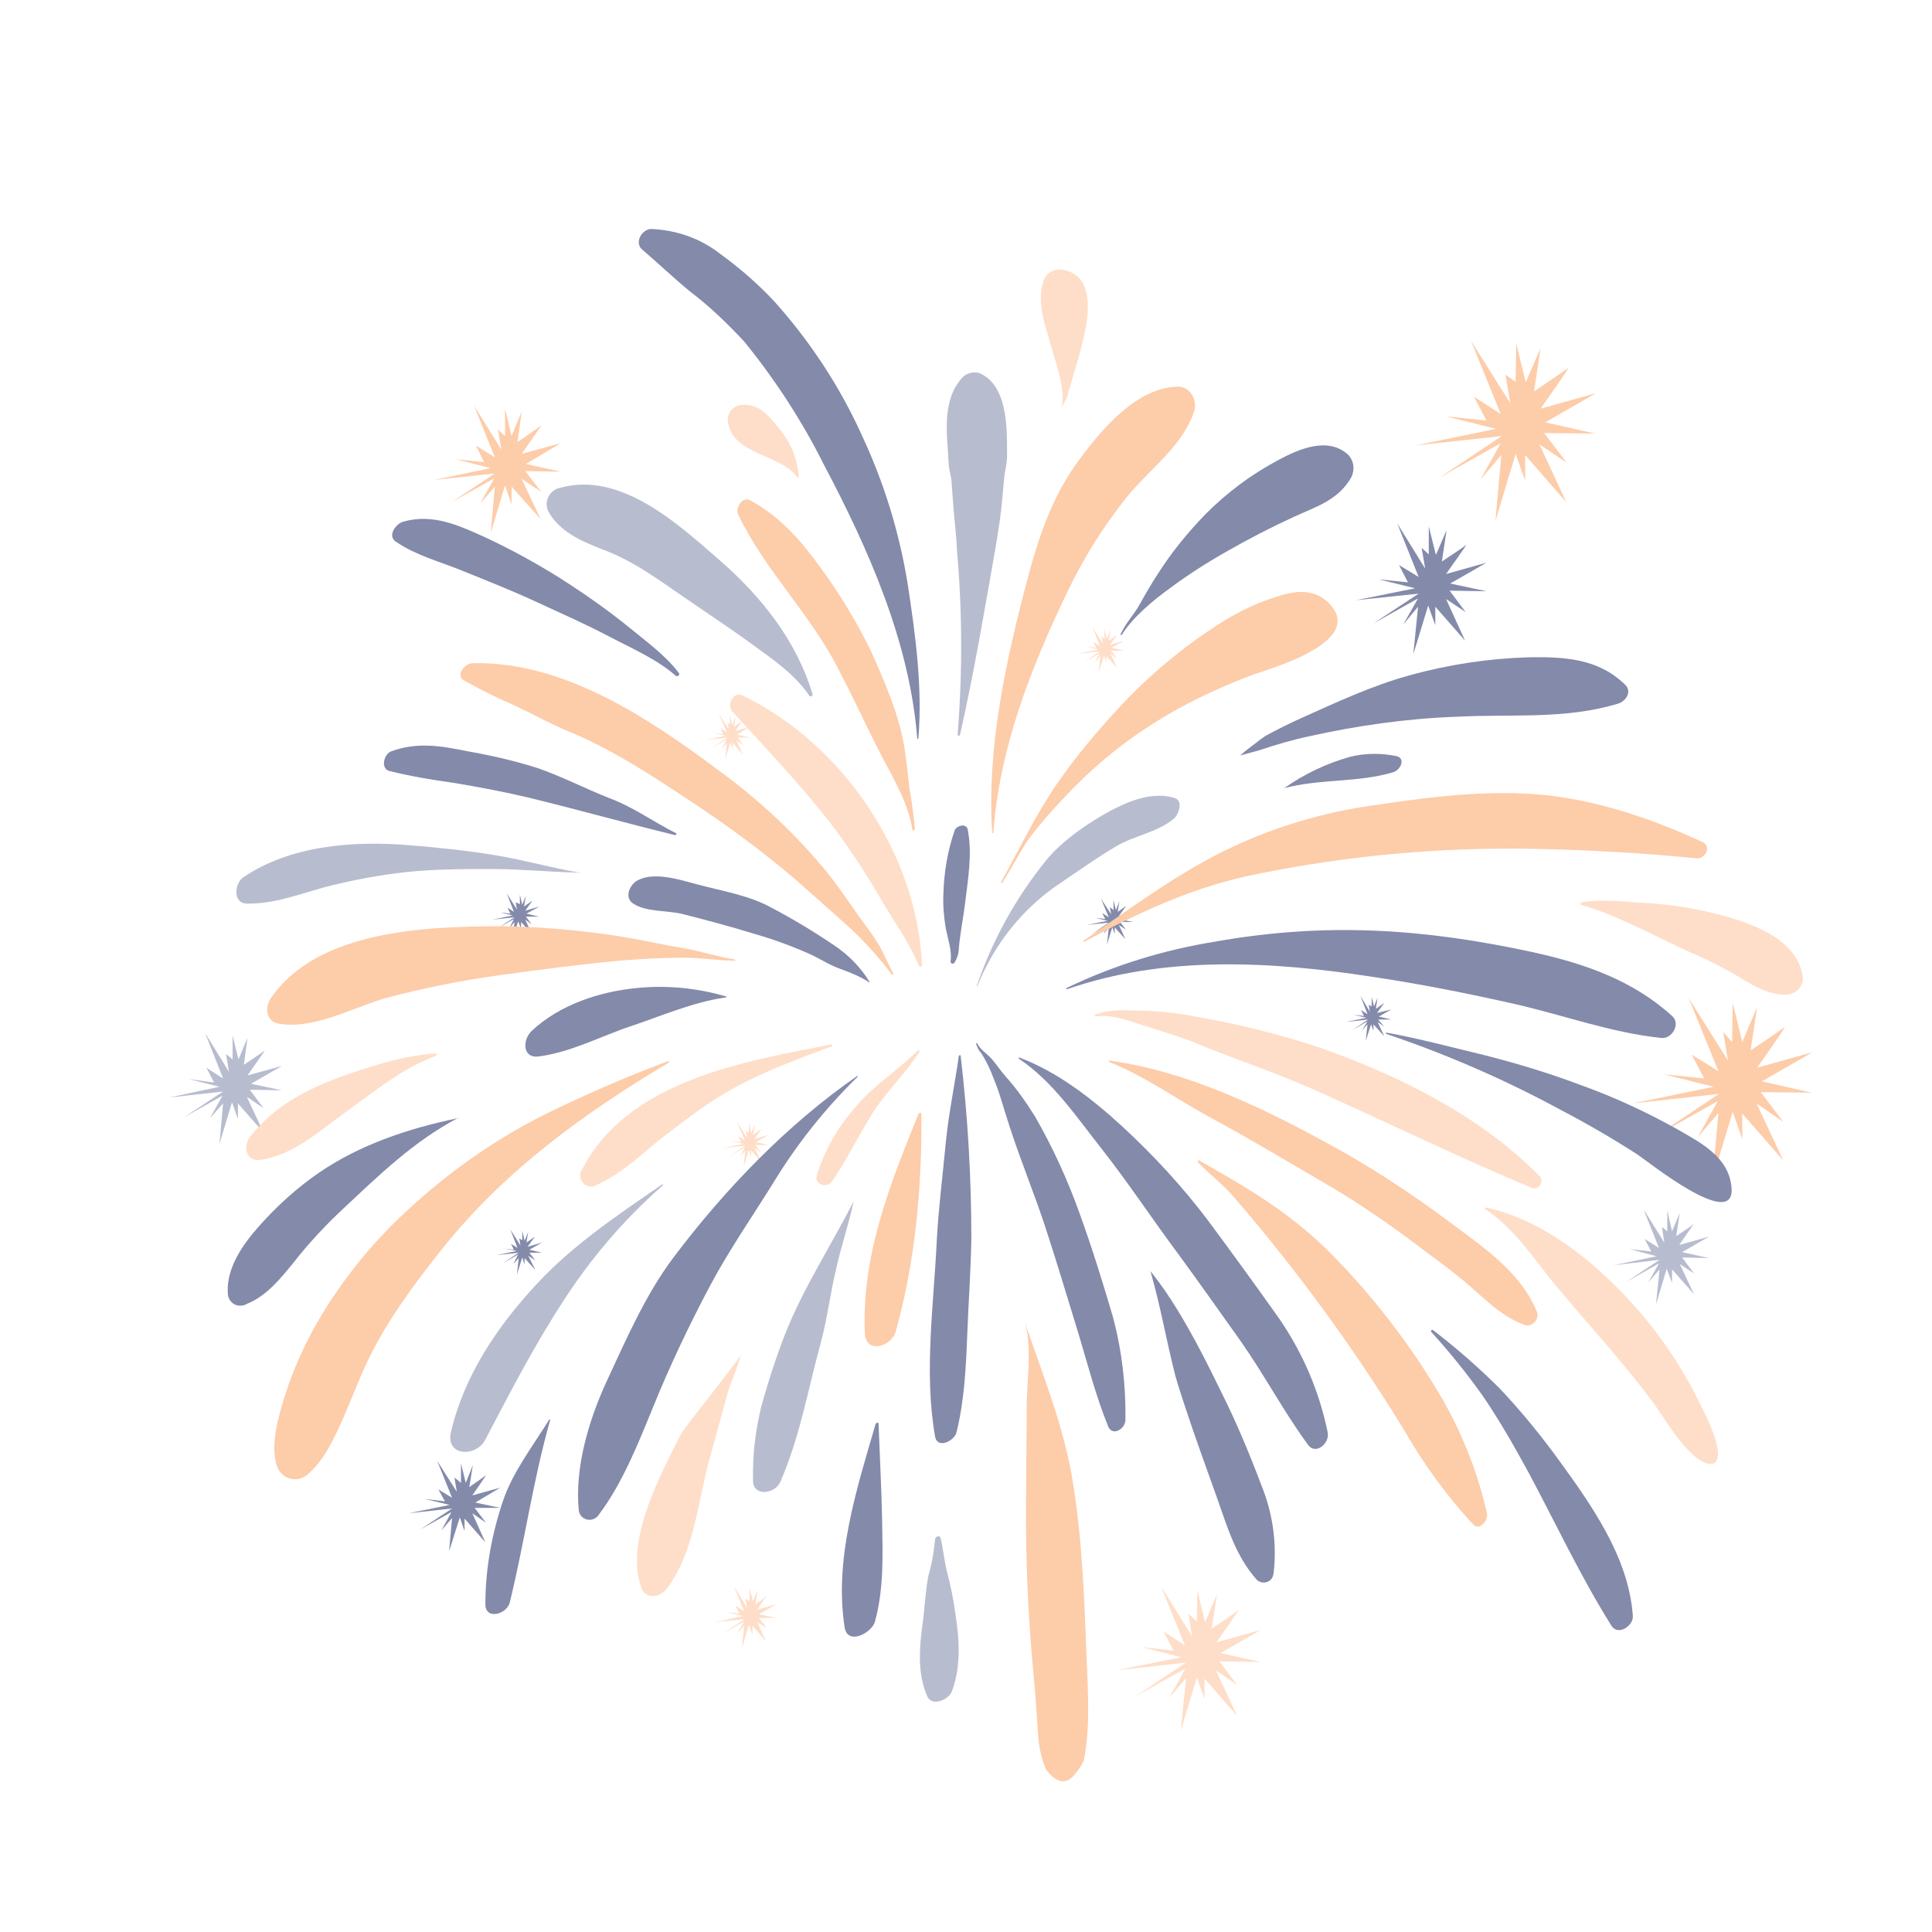 <?xml version="1.0" encoding="utf-8"?>
<!-- Generator: Adobe Illustrator 25.3.1, SVG Export Plug-In . SVG Version: 6.00 Build 0)  -->
<svg version="1.1" id="fogos_de_artificio_azul_1_" xmlns="http://www.w3.org/2000/svg" xmlns:xlink="http://www.w3.org/1999/xlink"
	 x="0px" y="0px" viewBox="0 0 324.8 324.8" style="enable-background:new 0 0 324.8 324.8;" xml:space="preserve">
<style type="text/css">
	.st0{fill:#B8BCCF;}
	.st1{fill:#FDCCA9;}
	.st2{fill:#FEDEC8;}
	.st3{fill:#838AAA;}
</style>
<g id="fogos_de_artificio_azul">
	<g id="Grupo_10242">
		<g id="Grupo_10240">
			<g id="Caminho_17379">
				<path class="st0" d="M39.1,178.1l0-4l1,4l1.5-3.6L41,179c0,0,3.2-2.1,3.5-2.4s-2.9,4.2-2.9,4.2l5.8-1.6l-5.2,3l5.2,1.1l-5.4-0.1
					l2.3,3.1l-2.8-1.9l2.8,6l-4.3-4.9v2.6l-1-2.8l-2.1,7l0.6-6.8l-2.2,2.5l2.1-3.8l-6.4,3.6l6.5-4.3l-9,1l8.4-1.8l-5.2-1.3L36,182
					l-1.3-2.5l2.8,1.8l-3-7.6l4,6.5l-0.5-3L39.1,178.1z"/>
			</g>
			<g id="Caminho_17380">
				<path class="st1" d="M291.2,175.2l0.1-6.6l1.6,6.6l2.5-5.9l-1.1,7.3c0,0,5.2-3.5,5.7-3.9s-4.6,6.8-4.6,6.8l9.3-2.6l-8.5,4.9
					l8.4,1.9l-8.6-0.1l3.8,5l-4.5-3.1l4.5,9.6l-6.9-7.9l0,4.3l-1.6-4.6l-3.4,11.3l1-11.1l-3.5,4.1l3.4-6.1l-10.3,5.8l10.5-7
					l-14.5,1.6l13.6-2.8l-8.4-2.1l6.8,0.7l-2.1-4l4.5,2.8l-5-12.3l6.6,10.5l-0.8-4.8L291.2,175.2z"/>
			</g>
			<g id="Caminho_17381">
				<path class="st0" d="M280.3,207v-3.5l0.8,3.5l1.3-3.1l-0.6,3.9c0,0,2.8-1.8,3-2.1s-2.5,3.6-2.5,3.6l5-1.4l-4.5,2.6l4.5,1
					l-4.5-0.1l2,2.7l-2.4-1.6l2.4,5.1l-3.7-4.2v2.3l-0.9-2.4l-1.8,6l0.6-5.9l-1.9,2.2l1.8-3.2l-5.5,3.1l5.6-3.7l-7.7,0.9l7.2-1.5
					L274,210l3.6,0.4l-1.1-2.1l2.4,1.5l-2.6-6.5l3.5,5.6l-0.4-2.6L280.3,207z"/>
			</g>
			<g id="Caminho_17382">
				<path class="st1" d="M254.8,64.2l0.1-6.5l1.6,6.6l2.5-5.8l-1.1,7.3c0,0,5.2-3.5,5.7-3.9s-4.6,6.8-4.6,6.8l9.3-2.6l-8.5,4.9
					l8.4,1.9l-8.6-0.1l3.8,5l-4.6-3.1l4.5,9.7l-6.9-7.9v4.3l-1.6-4.5l-3.4,11.3l1-11.1l-3.5,4.1l3.4-6.1l-10.3,5.8l10.5-7l-14.6,1.6
					l13.6-2.8l-8.4-2.1l6.8,0.7l-2.1-4l4.5,2.9l-5-12.3l6.6,10.5l-0.8-4.8L254.8,64.2z"/>
			</g>
			<g id="Caminho_17383">
				<path class="st2" d="M201.2,272.6l0.1-5.2l1.3,5.3l2-4.7l-0.9,5.8c0,0,4.2-2.8,4.5-3.1s-3.7,5.4-3.7,5.4l7.5-2.1l-6.8,3.9
					l6.7,1.5l-6.9-0.1l3,4l-3.6-2.5l3.6,7.7l-5.5-6.3v3.4l-1.3-3.6l-2.7,9l0.9-8.9l-2.8,3.3l2.7-4.9l-8.3,4.6l8.4-5.6l-11.7,1.3
					l10.9-2.2l-6.7-1.7l5.4,0.6l-1.7-3.2l3.6,2.3l-4-9.9l5.2,8.4l-0.6-3.8L201.2,272.6z"/>
			</g>
			<g id="Caminho_17384">
				<path class="st2" d="M126,269.2V267l0.6,2.2l0.8-2l-0.4,2.5c0,0,1.8-1.2,1.9-1.4s-1.6,2.3-1.6,2.3l3.2-0.9l-2.9,1.7l2.9,0.6
					h-2.9l1.3,1.7l-1.6-1l1.5,3.3l-2.3-2.7v1.5l-0.6-1.6l-1.2,3.9l0.4-3.8l-1.2,1.4l1.2-2.1l-3.5,2l3.6-2.4l-5,0.5l4.7-1l-2.9-0.7
					l2.3,0.3l-0.7-1.4l1.5,1l-1.7-4.2l2.2,3.6l-0.3-1.6L126,269.2z"/>
			</g>
			<g id="Caminho_17385">
				<path class="st2" d="M125.9,190.4v-1.6l0.4,1.7l0.6-1.5l-0.3,1.8c0,0,1.3-0.9,1.4-1c0.1-0.1-1.2,1.7-1.2,1.7l2.4-0.7l-2.1,1.2
					l2.1,0.5h-2.2l1,1.3l-1.1-0.8l1.1,2.4l-1.7-2v1.1l-0.4-1.2l-0.9,2.9l0.3-2.8l-0.9,1.1l0.8-1.6l-2.6,1.5l2.7-1.8l-3.7,0.4
					l3.4-0.7l-2.1-0.5l1.7,0.2l-0.5-1l1.1,0.7l-1.3-3.1l1.7,2.7l-0.2-1.2L125.9,190.4z"/>
			</g>
			<g id="Caminho_17386">
				<path class="st2" d="M122.7,121.9v-1.7l0.4,1.7l0.6-1.5l-0.3,1.8c0,0,1.3-0.9,1.4-1s-1.2,1.7-1.2,1.7l2.4-0.7l-2.1,1.3l2.1,0.5
					H124l1,1.3l-1.2-0.8l1.1,2.4l-1.7-2v1.1l-0.4-1.2l-0.9,2.9l0.3-2.8l-0.9,1l0.9-1.6l-2.6,1.5l2.7-1.8l-3.7,0.4l3.4-0.7l-2.1-0.5
					l1.7,0.2l-0.5-1l1.1,0.7l-1.4-3.2l1.7,2.7l-0.2-1.2L122.7,121.9z"/>
			</g>
			<g id="Caminho_17387">
				<path class="st2" d="M185.7,107.4v-1.6l0.4,1.6l0.6-1.5l-0.3,1.8c0,0,1.3-0.9,1.4-1s-1.2,1.7-1.2,1.7l2.4-0.7l-2.1,1.2l2.1,0.5
					h-2.2l1,1.3l-1.1-0.8l1.1,2.4l-1.8-2v1.1l-0.4-1.2l-0.9,2.9l0.3-2.8l-0.9,1l0.8-1.5l-2.6,1.5l2.6-1.8l-3.7,0.4l3.5-0.7l-2.1-0.5
					l1.7,0.2l-0.5-1l1.1,0.7l-1.2-3.1l1.7,2.7l-0.2-1.2L185.7,107.4z"/>
			</g>
			<g id="Caminho_17388">
				<path class="st3" d="M187.2,153v-1.7l0.4,1.7l0.6-1.5l-0.3,1.8c0,0,1.3-0.9,1.4-1s-1.2,1.7-1.2,1.7l2.4-0.7l-2.1,1.3l2.1,0.4
					h-2.2l1,1.3l-1.2-0.8l1.1,2.4l-1.8-2v1.1l-0.4-1.1l-0.9,2.9l0.3-2.8l-0.9,1l0.9-1.6l-2.6,1.5l2.6-1.8l-3.7,0.4l3.5-0.7l-2.1-0.5
					l1.7,0.2l-0.5-1l1.1,0.7l-1.3-3.1l1.7,2.6l-0.2-1.2L187.2,153z"/>
			</g>
			<g id="Caminho_17389">
				<path class="st3" d="M87.4,152v-1.6l0.4,1.7l0.6-1.5l-0.3,1.8c0,0,1.3-0.9,1.4-1s-1.2,1.7-1.2,1.7l2.4-0.7l-2.2,1.2l2.1,0.5
					h-2.2l1,1.3l-1.1-0.8l1.1,2.4l-1.8-2v1.1l-0.5-1.2l-0.9,2.9l0.3-2.8l-0.9,1.1l0.8-1.6l-2.6,1.5l2.7-1.8l-3.7,0.4l3.4-0.7
					l-2.1-0.5l1.7,0.2l-0.5-1l1.1,0.7l-1.2-3.1l1.7,2.7l-0.2-1.2L87.4,152z"/>
			</g>
			<g id="Caminho_17390">
				<path class="st3" d="M87.8,208.5v-1.6l0.4,1.7l0.6-1.5l-0.3,1.8c0,0,1.3-0.9,1.4-1s-1.2,1.7-1.2,1.7l2.4-0.7l-2.1,1.2l2.1,0.5
					H89l1,1.3l-1.2-0.8l1.2,2.4l-1.8-2v1.1l-0.4-1.2l-0.9,2.9l0.3-2.8l-0.9,1l0.8-1.6l-2.6,1.5l2.7-1.8l-3.7,0.4l3.4-0.7l-2.2-0.4
					l1.7,0.2l-0.5-1l1.1,0.7l-1.2-3.1l1.7,2.7l-0.2-1.2L87.8,208.5z"/>
			</g>
			<g id="Caminho_17391">
				<path class="st3" d="M230.6,169.2v-1.6l0.4,1.6l0.6-1.5l-0.3,1.9c0,0,1.3-0.9,1.4-1s-1.2,1.7-1.2,1.7l2.4-0.6l-2.1,1.2l2.1,0.5
					h-2.2l1,1.2l-1.1-0.8l1.1,2.4l-1.8-2v1.1l-0.4-1.1l-0.9,2.8l0.3-2.8l-0.9,1l0.9-1.5l-2.6,1.5l2.7-1.8l-3.7,0.4l3.4-0.7l-2.1-0.5
					l1.7,0.2l-0.5-1l1.1,0.7l-1.2-3.1l1.6,2.7l-0.2-1.2L230.6,169.2z"/>
			</g>
			<g id="Caminho_17392">
				<path class="st3" d="M77.5,249.3V246l0.8,3.3l1.2-3l-0.6,3.7c0,0,2.6-1.8,2.8-2s-2.3,3.4-2.3,3.4l4.7-1.3l-4.2,2.5l4.2,0.9h-4.3
					l1.9,2.5l-2.3-1.6l2.2,4.9l-3.5-4v2.1l-0.8-2.3l-1.8,5.7l0.5-5.6l-1.8,2.1l1.7-3.1l-5.2,2.9l5.3-3.5l-7.3,0.8l6.9-1.4l-4.2-1
					l3.4,0.4l-1.1-2l2.3,1.4l-2.5-6.2l3.3,5.2l-0.4-2.4L77.5,249.3z"/>
			</g>
			<g id="Caminho_17393">
				<path class="st1" d="M84.9,73.3v-4.6l1.1,4.6l1.7-4.1L87,74.3c0,0,3.7-2.5,4-2.8s-3.3,4.8-3.3,4.8l6.6-1.8L88.4,78l5.9,1.3
					l-6-0.1l2.7,3.5l-3.3-2.2l3.2,6.8L86,81.8v3l-1.1-3.2l-2.4,8l0.7-7.8l-2.5,2.9l2.4-4.3l-7.3,4.1l7.4-4.9l-10.3,1.1l9.6-2
					l-5.9-1.5l4.8,0.5L80,74.9l3.2,2l-3.5-8.7l4.6,7.4l-0.6-3.4L84.9,73.3z"/>
			</g>
			<g id="Caminho_17394">
				<path class="st3" d="M240.2,93.2v-4.7l1.2,4.8l1.8-4.2l-0.8,5.3c0,0,3.8-2.5,4.1-2.8s-3.4,4.9-3.4,4.9l6.8-1.9l-6.1,3.5l6.1,1.3
					l-6.2-0.1l2.7,3.6l-3.3-2.2l3.2,7l-5-5.7v3.1l-1.2-3.3l-2.5,8.2l0.8-8l-2.5,3l2.5-4.4l-7.5,4.2l7.6-5l-10.5,1.1l9.9-2l-6.1-1.5
					l4.9,0.5l-1.5-2.9l3.3,2l-3.6-9l4.7,7.6l-0.6-3.5L240.2,93.2z"/>
			</g>
		</g>
		<g id="Grupo_10241">
			<g id="Caminho_17395">
				<path class="st0" d="M197.3,134.1c-3.6-1-7.4,0.5-10.6,2.2c-3.6,1.9-8.2,5.1-10.8,8.3c-5.1,6.3-9.1,13.5-11.7,21.2
					c0,0,0,0,0.1,0c2.8-7,7.6-13.1,13.9-17.3c3.1-2.1,6.2-4.3,9.4-6.2s7-2.3,9.9-4.8C198.2,136.7,199,134.5,197.3,134.1z"/>
			</g>
			<g id="Caminho_17396">
				<path class="st1" d="M223.4,101.4c-2.4-2.4-5.5-2.2-8.7-1.1c-3.3,1-6.4,2.5-9.3,4.3c-5.7,3.6-11,7.9-15.7,12.7
					c-4.4,4.6-8.5,9.4-12.1,14.6c-3.6,5.3-6.2,10.8-9.3,16.4c-0.1,0.1,0.1,0.2,0.2,0.1c1.5-2.3,2.7-4.7,4.2-7
					c1.8-2.5,3.9-4.9,6.1-7.2c9.1-9.8,19.4-16.1,31.9-20.8C213.9,112.3,229.7,107.8,223.4,101.4z"/>
			</g>
			<g id="Caminho_17397">
				<path class="st1" d="M198.1,65c-7,0.1-12.8,7.1-16.6,12.2c-4.5,6-6.8,12.8-8.7,19.9c-3.7,14-6.9,28.4-6,42.9
					c0,0.1,0.2,0.1,0.2,0c1-14.2,6.3-27.7,12.4-40.4c2.7-5.7,6.1-11.1,10-16c3.8-4.7,9.5-8.6,11.4-14.6
					C201.3,67.3,200.1,65,198.1,65z"/>
			</g>
			<g id="Caminho_17398">
				<path class="st3" d="M226.7,76.5c-3.4-3.2-8.4-1-11.9,0.9c-4.5,2.4-8.5,5.4-12.1,9c-3,3.1-5.7,6.4-8,10
					c-1.1,1.7-2.1,3.4-3.1,5.2s-2.4,3.2-3.2,5c-0.1,0.2,0.1,0.2,0.2,0.1c1.8-2.9,5.4-5.9,8.2-7.9c3.1-2.3,6.4-4.4,9.8-6.3
					c3.5-2,7.2-3.9,10.9-5.6s7.5-2.8,9.7-6.7C227.8,78.9,227.6,77.5,226.7,76.5z"/>
			</g>
			<g id="Caminho_17399">
				<path class="st3" d="M273.2,115.1c-4.5-4.4-10.2-4.7-16.2-4.6c-6.7,0.2-13.4,1.2-19.9,3c-6.3,1.7-12.5,4.6-18.5,7.3
					c-2,0.9-4,1.9-6,3c-0.2,0.2-0.4,0.3-0.7,0.5c-1.1,0.9-2.3,1.7-3.4,2.7c1.1-0.3,2.3-0.6,3.3-0.9c2.7-0.9,5.4-1.7,8.2-2.3
					c8.1-1.8,16.4-3,24.8-3.3c9.2-0.5,18.3,0.5,27.2-2.2C273.4,117.9,274.4,116.2,273.2,115.1z"/>
			</g>
			<g id="Caminho_17400">
				<path class="st1" d="M286.3,141.6c-8.2-3.8-17.2-6.9-26.2-7.9c-9.4-1-19.3,0.2-28.6,1.6c-9.1,1.2-18,3.9-26.2,8
					c-8.3,4.2-15.5,9.6-23.1,14.8c-0.1,0.1-0.1,0.3,0.1,0.2c9.6-5.1,18.5-9.3,29.2-11.4c15.3-3.1,30.9-4.5,46.5-4.2
					c9.2,0.2,18.2,0.7,27.3,1.6C286.7,144.4,287.7,142.3,286.3,141.6z"/>
			</g>
			<g id="Caminho_17401">
				<path class="st3" d="M152.6,98.2c-1.4-8.7-4-17.1-7.7-25c-3.7-8.2-8.7-15.8-14.7-22.5c-2.8-3-5.8-5.6-9.1-8
					c-3.3-2.6-7.3-4-11.5-4.2c-1.6-0.1-3,2.2-1.7,3.4c2.7,2.3,5.3,4.8,8.1,7.1c3.3,2.5,6.3,5.4,9.1,8.4c5.2,6.4,9.7,13.3,13.4,20.7
					c7.5,14.2,14.4,29.7,15.7,46c0,0.2,0.2,0.1,0.2,0C155.1,115.5,153.9,106.7,152.6,98.2z"/>
			</g>
			<g id="Caminho_17402">
				<path class="st0" d="M164.6,62.7c-1.1-0.3-2.4,0.1-3.1,1.1c-3.3,4-2.2,9.7-2,14.4c0.1,1.1,0.5,2.1,0.5,3.2
					c0.1,1.4,0.2,2.8,0.3,4.1c0.2,2.4,0.5,4.9,0.6,7.3c0.9,10.2,0.9,20.5,0.1,30.7c0,0.3,0.4,0.2,0.4,0c2.4-10.6,4.2-21.4,6.1-32.2
					c0.4-2.5,0.8-5,1-7.5c0.1-1.1,0.2-2.1,0.3-3.2c0.1-1.4,0.6-3,0.5-4.4C169.3,71.9,169.4,64.7,164.6,62.7z"/>
			</g>
			<g id="Caminho_17403">
				<path class="st2" d="M178.5,68.4c0.4-0.6,0.7-1.2,1-1.9c0.1-0.5,0.2-1,0.4-1.5c0.7-2.6,1.6-5.2,2.2-7.9c1-4.1,2.1-11.2-3.9-11.8
					c-1.2,0-2.2,0.6-2.7,1.7c-1.2,3.4-0.1,6.8,0.9,10.1C177.2,60.3,179.2,65,178.5,68.4z"/>
			</g>
			<g id="Caminho_17404">
				<path class="st1" d="M152.9,132.6c-0.3-2.4-0.5-4.8-0.9-7.2c-1-5.7-3.3-10.8-5.6-16c-2.4-4.9-5.2-9.5-8.4-13.9
					c-3.4-4.7-6.8-8.6-11.9-11.4c-1.4-0.7-2.5,1.4-2,2.4c4.5,9.4,12.1,16.7,16.8,25.9c2.3,4.4,4.4,8.9,6.6,13.3
					c2.2,4.4,5.1,8.8,5.9,13.8c0,0.3,0.4,0.1,0.4-0.1C153.6,137.1,153.3,134.8,152.9,132.6z"/>
			</g>
			<g id="Caminho_17405">
				<path class="st2" d="M131.5,72.7c-1.9-2.4-3.8-5.1-7.1-4.6c-1.4,0.3-2.3,1.6-2,3c0.9,5.4,9,5.3,11.7,9.2c0.1,0.1,0.2,0,0.2-0.1
					C134.1,77.4,133.1,74.8,131.5,72.7z"/>
			</g>
			<g id="Caminho_17406">
				<path class="st2" d="M124.8,116.9c-1.5-0.7-2.7,1.6-1.7,2.7c5.9,6.5,11.9,12.7,17.2,19.7c2.7,3.6,5.1,7.3,7.4,11.2
					c2.3,4,5,7.6,6.8,11.9c0.1,0.3,0.5,0.1,0.5-0.2C154.2,143.5,141.6,125,124.8,116.9z"/>
			</g>
			<g id="Caminho_17407">
				<path class="st0" d="M136.6,116.7c-2.7-9-8.6-16.4-15.6-22.5s-16.6-15-26.8-12.2c-1.6,0.3-2.6,1.9-2.2,3.4
					c0,0.2,0.1,0.4,0.2,0.6c2.1,3.8,6.4,5.3,10.2,6.8c4.4,1.8,8.4,4.7,12.3,7.4s7.6,5.1,11.3,7.8s7.4,5.1,10.1,9
					C136.4,117.2,136.7,116.9,136.6,116.7z"/>
			</g>
			<g id="Caminho_17408">
				<path class="st3" d="M162.7,139.5c-0.2-1.2-1.9-0.7-2.2,0.1c-1.2,3.4-1.8,7.1-1.9,10.7c-0.1,1.9,0.1,3.9,0.4,5.8
					c0.3,1.5,1.1,3.9,0.8,5.5c0,0.2,0.1,0.4,0.3,0.4c0.1,0,0.3,0,0.4-0.2c0.4-0.7,0.7-1.5,0.7-2.4c0.2-2.4,0.7-4.8,1-7.2
					C162.7,148,163.5,143.7,162.7,139.5z"/>
			</g>
			<g id="Caminho_17409">
				<path class="st1" d="M150.2,163.7c-0.8-1.5-1.5-3.1-2.3-4.6c-1-1.7-2.2-3.3-3.4-4.9c-2.1-3-4.1-6-6.5-8.8
					c-5.1-6-10.9-11.3-17.2-15.9c-11.8-8.8-26.1-18.4-41.4-18c-1.2,0-2.9,2-1.4,2.9c2.7,1.5,5.5,2.9,8.3,4.1
					c3.4,1.6,6.6,3.4,10.1,4.8c7,3,13.7,7.4,20,11.6c6.1,4,12,8.4,17.5,13.1c2.7,2.4,5.4,4.8,8.1,7.2c2.9,2.6,5.6,5.5,7.9,8.6
					C150.1,164,150.2,163.8,150.2,163.7z"/>
			</g>
			<g id="Caminho_17410">
				<path class="st3" d="M114.1,113.1c-2.3-3-5.4-5.2-8.3-7.6c-3.7-3-7.7-5.8-11.8-8.4c-4-2.5-8.2-4.8-12.5-6.8
					c-4.4-2-8.8-4-13.7-2.6c-1.2,0.3-2.8,2.4-1.2,3.4c3.4,2.3,7.3,3.3,11,4.8c4.2,1.7,8.5,3.4,12.6,5.3s8.2,3.7,12.2,5.8
					c3.8,2,8,3.8,11.2,6.6C113.9,113.9,114.4,113.4,114.1,113.1z"/>
			</g>
			<g id="Caminho_17411">
				<path class="st3" d="M146.2,165.1c-1.5-2.5-3.6-4.6-6-6.2c-3.4-2.3-6.9-4.4-10.5-6.3c-3.8-2.1-8.3-2.8-12.4-3.9
					c-3-0.8-7.3-2.2-10.1-0.7c-1.2,0.6-2.3,2.7-0.9,3.8c2.2,1.6,6,1.2,8.6,1.9c3.9,1,7.7,2,11.6,3.2c3.5,1,6.8,2.2,10.1,3.7
					c1.6,0.8,3,1.7,4.7,2.3c1.7,0.6,3.4,1.3,4.9,2.3C146.1,165.2,146.2,165.1,146.2,165.1z"/>
			</g>
			<g id="Caminho_17412">
				<path class="st0" d="M97.4,146.7c-4.7-0.8-9.2-2.1-14-2.9s-9.6-1.3-14.5-1.7c-9.4-0.8-20.1,0-28,5.4c-1.5,1-1.8,4.4,0.6,4.4
					c4.5,0.1,8.6-1.5,12.9-2.7c4.6-1.2,9.3-2.1,14-2.6c4.8-0.5,9.6-0.5,14.4-0.5s9.6,0.5,14.5,0.6C97.5,146.9,97.6,146.7,97.4,146.7
					z"/>
			</g>
			<g id="Caminho_17413">
				<path class="st3" d="M113.7,140.1c-3.8-1.9-7.2-4.4-11.2-5.9c-4.1-1.6-8.1-3.7-12.2-5.1c-3.8-1.2-7.7-2.1-11.7-2.8
					c-4.4-0.9-8.4-1.6-12.8,0c-1.2,0.4-1.9,2.8-0.4,3.3c3.6,0.9,7.2,1.5,10.8,2c4.2,0.7,8.5,1.5,12.7,2.5c8.2,2,16.4,4.3,24.6,6.3
					C113.7,140.3,113.8,140.2,113.7,140.1z"/>
			</g>
			<g id="Caminho_17414">
				<path class="st1" d="M123.5,161.3c-2.7-0.4-5.3-1.3-8.1-1.8c-3.6-0.6-7.1-1.4-10.7-2c-6.8-1.1-13.7-1.7-20.6-1.8
					c-12.5,0.1-30.5,0.6-38.5,12c-1.1,1.6-1,4,1.3,4.4c5.9,1,12.4-2.7,17.9-4.3c6.4-1.7,12.9-3,19.5-3.9c6.6-0.9,13.3-1.8,20-2.4
					c3.6-0.3,7.2-0.5,10.8-0.5c2.8,0,5.6,0.5,8.4,0.5C123.6,161.6,123.7,161.4,123.5,161.3z"/>
			</g>
			<g id="Caminho_17415">
				<path class="st3" d="M122,167.5c-4.8-1.4-9.9-1.9-14.9-1.4c-6.3,0.6-13,2.8-17.7,7.2c-1.6,1.5-1.6,4.7,1.2,4.3
					c5.4-0.7,10.4-3.4,15.5-5.1s10.3-4,15.8-4.8C122.1,167.8,122.2,167.5,122,167.5z"/>
			</g>
			<g id="Caminho_17416">
				<path class="st1" d="M112.3,178.4c-7.5,2.8-14.8,6-22,9.6c-7.8,4.1-15,9.2-21.4,15.1c-6.3,5.7-11.7,12.4-15.9,19.8
					c-2,3.6-3.7,7.4-5,11.4c-1.1,3.5-2.7,8.7-1.4,12.3c0.6,1.6,2.4,2.5,4.1,1.9c0,0,0,0,0,0c0.4-0.2,0.8-0.4,1.1-0.7
					c2.7-2.3,4.5-6.2,5.9-9.4s2.7-6.7,4.3-10c3.3-6.8,8-13,12.7-18.9c10.4-12.9,23.7-22.5,37.8-30.9
					C112.4,178.5,112.4,178.3,112.3,178.4z"/>
			</g>
			<g id="Caminho_17417">
				<path class="st3" d="M144.1,180.9c-11.7,8.1-22.2,19-30.8,30.4c-4.7,6.2-8,13.8-11.3,20.9c-3,6.5-5.4,14.5-4.7,21.7
					c0.1,1,1,1.7,2,1.6c0.6-0.1,1.1-0.4,1.4-0.9c4-5.3,6.7-12.2,9.2-18.3c2.8-6.9,6-13.6,9.5-20.2c3.2-6,7.1-11.6,10.7-17.4
					c3.9-6.4,8.6-12.3,14-17.6C144.3,180.9,144.2,180.8,144.1,180.9z"/>
			</g>
			<g id="Caminho_17418">
				<path class="st0" d="M111.2,199.2c-7.4,5.1-14.9,10.1-21,16.7c-6.6,7.1-12.2,15.4-14.4,24.9c-0.9,4.1,4.3,4.2,5.8,1.2
					c4.1-7.8,8-15.4,12.8-22.8c4.7-7.4,10.4-14.1,17-19.9C111.6,199.3,111.4,199,111.2,199.2z"/>
			</g>
			<g id="Caminho_17419">
				<path class="st3" d="M92.3,238.7c-2.7,4.4-6,8.6-7.7,13.5c-1.9,5.6-3,11.5-3,17.5c0,2.7,3.6,1.7,4.1-0.3
					c2.5-10.2,3.9-20.5,6.8-30.7C92.6,238.6,92.4,238.6,92.3,238.7z"/>
			</g>
			<g id="Caminho_17420">
				<path class="st2" d="M139.7,175.6c-14.9,2.9-34.2,6.1-41.9,21.1c-0.5,0.8-0.3,1.9,0.6,2.5c0.5,0.3,1.2,0.4,1.7,0.1
					c3.4-1.5,6.2-3.8,9-6.2s6-4.7,9-6.9c6.8-4.8,14-7.4,21.7-10.3C139.9,175.8,139.9,175.5,139.7,175.6z"/>
			</g>
			<g id="Caminho_17421">
				<path class="st3" d="M76.9,188c-8.2,1.7-16.3,4.4-23.2,9.1c-3.8,2.6-7.2,5.7-10.2,9.1c-2.6,2.9-5.5,7-5.2,11.2
					c0,1.2,1,2.2,2.2,2.1c0.3,0,0.7-0.1,1-0.3c3.3-1.3,5.7-4.3,7.9-7c2.5-3.2,5.3-6.2,8.3-9C63.8,197.5,69.4,192,76.9,188
					C77,188.2,77.1,188,76.9,188z"/>
			</g>
			<g id="Caminho_17422">
				<path class="st1" d="M154.9,187.3c0-0.3-0.4-0.3-0.5,0c-4.8,11.8-9.6,23.9-9,36.9c0.2,3.5,4.5,2.2,5.2-0.4
					C153.9,212,155,199.5,154.9,187.3z"/>
			</g>
			<g id="Caminho_17423">
				<path class="st3" d="M161.5,177.5c0-0.2-0.2-0.1-0.3,0c-0.7,4.9-1.7,9.6-2.2,14.6c-0.5,5.4-1.2,10.8-1.5,16.2
					c-0.5,10.9-2.2,22.4-0.3,33.2c0.4,2.2,3.3,0.7,3.6-0.7c1.3-5.2,1.6-10.9,1.8-16.2s0.6-10.9,0.7-16.3
					C163.3,197.9,162.7,187.7,161.5,177.5z"/>
			</g>
			<g id="Caminho_17424">
				<path class="st0" d="M143.5,202c-3.9,7.6-8.5,14.6-11.6,22.5c-1.5,3.9-2.8,7.9-3.9,11.9c-1,4.1-1.5,8.2-1.4,12.4
					c-0.1,2.9,3.7,2.4,4.6,0.3c3.3-7.6,4.6-15.4,6.8-23.4c1.1-4.1,1.6-8.4,2.6-12.5C141.4,209.5,142.7,205.8,143.5,202
					C143.7,201.9,143.6,201.9,143.5,202z"/>
			</g>
			<g id="Caminho_17425">
				<path class="st2" d="M114.7,240.7c-0.7,1.3-1.4,2.7-2.1,4.1c-3,6.2-7.2,15.1-4.8,22.1c0.7,2,3.1,1.7,4.2,0.3
					c4.7-6,5.3-14.8,7.3-22c1-3.6,2-7.3,3-10.9c0.5-1.9,1.7-4.2,2.2-6.4C121.4,232.2,117.9,236.4,114.7,240.7z"/>
			</g>
			<g id="Caminho_17426">
				<path class="st3" d="M148.3,255.7c-0.1-5.4-0.4-10.9-0.6-16.3c0-0.4-0.4-0.2-0.5,0c-3.2,11-7,22.7-5.2,34.2
					c0.5,3.1,4.6,0.9,5.1-1C148.6,267.1,148.4,261.5,148.3,255.7z"/>
			</g>
			<g id="Caminho_17427">
				<path class="st2" d="M154.3,176.6c-3.3,3.3-7.2,5.7-10.2,9.2c-3.1,3.4-5.4,7.4-6.8,11.8c-0.4,1.6,1.7,2.2,2.6,1
					c2.3-3.4,4.1-7,6.2-10.5c2.4-4.1,5.9-7.3,8.5-11.3C154.6,176.6,154.4,176.5,154.3,176.6z"/>
			</g>
			<g id="Caminho_17428">
				<path class="st2" d="M73.3,177.1c-5.2,0.3-10.5,2-15.4,3.7C51.8,183,46,185.9,42,191.2c-1.2,1.6-0.6,4.1,1.7,3.8
					c5.7-0.8,10-4.9,14.5-8.1c4.7-3.4,9.6-7.4,15.1-9.4C73.4,177.4,73.5,177.1,73.3,177.1z"/>
			</g>
			<g id="Caminho_17429">
				<path class="st3" d="M187.1,221.4c-1.7-5.8-3.5-11.6-5.6-17.4c-2-5.6-4.5-11.1-7.5-16.3c-1.5-2.4-3.1-4.7-5-6.8
					c-0.8-0.9-1.5-2-2.3-2.9s-2-1.6-2.4-2.6c-0.1-0.1-0.2,0-0.2,0.1c0.2,0.6,0.5,1.2,0.9,1.6c0.8,1.3,1.5,2.7,2,4.1
					c1.1,2.6,1.8,5.4,2.7,8.1c1.9,5.9,4.3,11.6,6.2,17.5c1.8,5.5,3.4,10.9,5.1,16.4s3.1,11.2,5.3,16.6c0.7,1.7,2.8,0.5,2.9-1
					C189.3,232.9,188.6,227,187.1,221.4z"/>
			</g>
			<g id="Caminho_17430">
				<path class="st3" d="M212.1,249.8c-2-5.3-4.2-10.6-6.7-15.6c-2.3-4.7-4.7-9.5-7.4-13.9c-1.4-2.3-2.9-4.5-4.6-6.6
					c1.7,5.8,2.7,11.8,4.2,17.6c0.5,1.8,1.1,3.6,1.7,5.4c1.7,5.2,3.6,10.3,5.4,15.4c1.7,4.8,3.1,9.6,6.6,13.5c0.6,0.6,1.7,0.6,2.3,0
					c0.3-0.3,0.4-0.6,0.5-1C214.7,259.6,214,254.5,212.1,249.8z"/>
			</g>
			<g id="Caminho_17431">
				<path class="st1" d="M175.8,297.4c1.3,1.8,3.1,3.1,4.9,0.9c0.6-0.7,1.1-1.5,1.5-2.3c1.1-5.5,0.7-11.5,0.5-16.7
					c-0.4-10-0.7-20-2.3-29.9c-1.5-9.6-5.1-18.2-8.2-27.4c1.4,4.1,0.4,10.4,0.4,14.7c0,5.1-0.1,10.3-0.1,15.4
					c-0.1,9.6,0.3,19.2,1.2,28.8c0.4,3.9,0.6,7.9,0.9,11.8C174.8,294.3,175.2,295.9,175.8,297.4z"/>
			</g>
			<g id="Caminho_17432">
				<path class="st3" d="M223.2,240.8c-1.4-6.9-4.2-13.4-8.2-19.2c-3.9-5.5-7.9-11-11.9-16.4c-4.3-5.7-9.1-10.9-14.4-15.8
					c-5-4.6-10.9-9.2-17.3-11.6c-0.1-0.1-0.2,0.1-0.1,0.2c5.6,3.7,9.7,9.8,13.8,15c4.5,5.7,8.5,11.8,12.9,17.7
					c3.6,4.9,7.1,9.9,10.6,14.8c4,5.7,7.2,11.8,11.3,17.4C221.2,244.7,223.6,242.6,223.2,240.8z"/>
			</g>
			<g id="Caminho_17433">
				<path class="st1" d="M250,254.5c-1.5-6.7-4-13.1-7.4-19.1c-5.1-8.8-11.3-16.9-18.3-24.1c-6.9-7.1-14.2-11.4-22.7-16.2
					c-0.2-0.1-0.3,0.2-0.2,0.3c1.9,2,4.2,3.7,6,5.8c10.6,12.3,20.2,25.4,28.7,39.3c3.3,5.7,7.1,11,11.6,15.8
					C248.7,257.4,250.2,255.6,250,254.5z"/>
			</g>
			<g id="Caminho_17434">
				<path class="st3" d="M281.1,170.8c-6.6-6-14.7-8.8-23.3-10.7c-18.4-4-34.9-5.1-53.5-1.8c-8.7,1.4-17.1,4-25,7.8
					c-0.1,0.1-0.1,0.2,0.1,0.2c16.4-5.7,34.3-4.7,51.2-2.1c8.1,1.2,16.1,2.8,24.1,4.6c8.3,1.9,16.1,4.8,24.6,5.7
					C281.1,174.7,282.6,172.1,281.1,170.8z"/>
			</g>
			<g id="Caminho_17435">
				<path class="st3" d="M291.1,199.7c-0.4-5.2-5.2-7.6-9.2-9.9c-5.2-2.9-10.6-5.4-16.2-7.4c-5.3-2-10.6-3.6-16.1-5
					c-5.4-1.3-11-2.8-16.5-3.8c-0.1,0-0.1,0.1-0.1,0.2c10.1,3.4,20,7.7,29.4,12.8c4.4,2.3,8.7,4.8,12.9,7.5
					C276.7,195,291.7,207.1,291.1,199.7z"/>
			</g>
			<g id="Caminho_17436">
				<path class="st2" d="M258.9,197.8c-10-10.2-23.7-17-37.1-21.7c-6.6-2.2-13.4-3.9-20.3-5.1c-3.5-0.7-7-1.1-10.5-1.1
					c-2.2-0.1-4.8-0.2-6.9,0.7c-0.1,0.1-0.1,0.3,0,0.3c2.9-0.5,6.1,0.9,8.8,1.7c3.1,1,6.2,1.9,9.2,3.2c6.2,2.5,12.5,4.6,18.6,7.3
					c12.3,5.5,24.4,11.4,36.8,16.6C258.7,200.2,259.6,198.6,258.9,197.8z"/>
			</g>
			<g id="Caminho_17437">
				<path class="st1" d="M258.4,220.6c-2.7-6.8-9.3-11.1-14.9-15.3c-5.5-4.1-11.2-7.9-17.1-11.3c-12.1-6.8-25.9-13.8-39.9-15.7
					c-0.1,0-0.1,0.1-0.1,0.2c6.1,2.4,11.7,6.5,17.5,9.6c6.1,3.3,12.1,6.9,18.1,10.4c5.8,3.3,11.3,7.1,16.6,11.1
					c2.9,2.2,5.9,4.3,8.6,6.7c2.9,2.5,5.3,5,9,6.4C257.4,223.3,258.9,221.8,258.4,220.6z"/>
			</g>
			<g id="Caminho_17438">
				<path class="st2" d="M288.8,244.8c0.3-2.6-2.7-8.2-3.2-9.2c-3-6.1-6.9-11.8-11.5-16.8c-6.3-6.9-14.9-13.8-24.3-15.8
					c-0.1,0-0.3,0.2-0.1,0.3c5.2,3.4,8.5,8.9,12.5,13.6c5.3,6.3,10.9,12.4,15.8,19c1.8,2.4,6.4,10.6,9.9,10.2
					C288.4,246,288.7,245.5,288.8,244.8z"/>
			</g>
			<g id="Caminho_17439">
				<path class="st3" d="M261.8,245.1c-3-4.1-6.2-8-9.7-11.7c-3.5-3.5-7.3-6.8-11.2-9.8c-0.2-0.1-0.4,0.1-0.3,0.3
					c3.1,3.4,6,7,8.7,10.8c2.8,4.1,5.3,8.5,7.7,12.9c4.6,8.6,8.7,17.4,13.9,25.7c1.1,1.8,3.8,0,3.6-1.7
					C273.8,261.7,267.4,252.8,261.8,245.1z"/>
			</g>
			<g id="Caminho_17440">
				<path class="st0" d="M160.6,271.2c-0.3-2.3-0.8-4.7-1.4-7c-0.5-1.9-0.6-3.8-1.1-5.7c-0.2-0.5-0.9-0.1-0.9,0.3
					c-0.2,2-0.5,4-1.1,6c-0.5,2.5-0.6,5-0.9,7.4c-0.6,4.4-1.1,8.9,0.7,13c0.8,1.8,3.6,0.5,4.1-0.8
					C161.6,280.2,161.3,275.7,160.6,271.2z"/>
			</g>
			<g id="Caminho_17441">
				<path class="st2" d="M303.1,164.5c-0.7-6.9-9.4-9.6-15.1-11c-3.8-0.9-7.6-1.5-11.5-1.7c-3.5-0.2-7.1-0.7-10.6-0.1
					c-0.2,0-0.3,0.4-0.1,0.4c6.1,1.8,12.1,5.1,17.9,7.8c2.9,1.2,5.7,2.6,8.4,4.2c2.5,1.5,5.3,3.3,8.4,3.1
					C301.9,167.1,303.1,165.9,303.1,164.5z"/>
			</g>
			<g id="Caminho_17442">
				<path class="st3" d="M234.7,127.1c-2.5-0.5-5.1-0.5-7.6,0.1c-4,1.1-7.8,2.9-11.2,5.3c6-1.6,12.5-0.9,18.4-2.7
					C235.6,129.3,236.3,127.4,234.7,127.1z"/>
			</g>
		</g>
	</g>
</g>
</svg>
